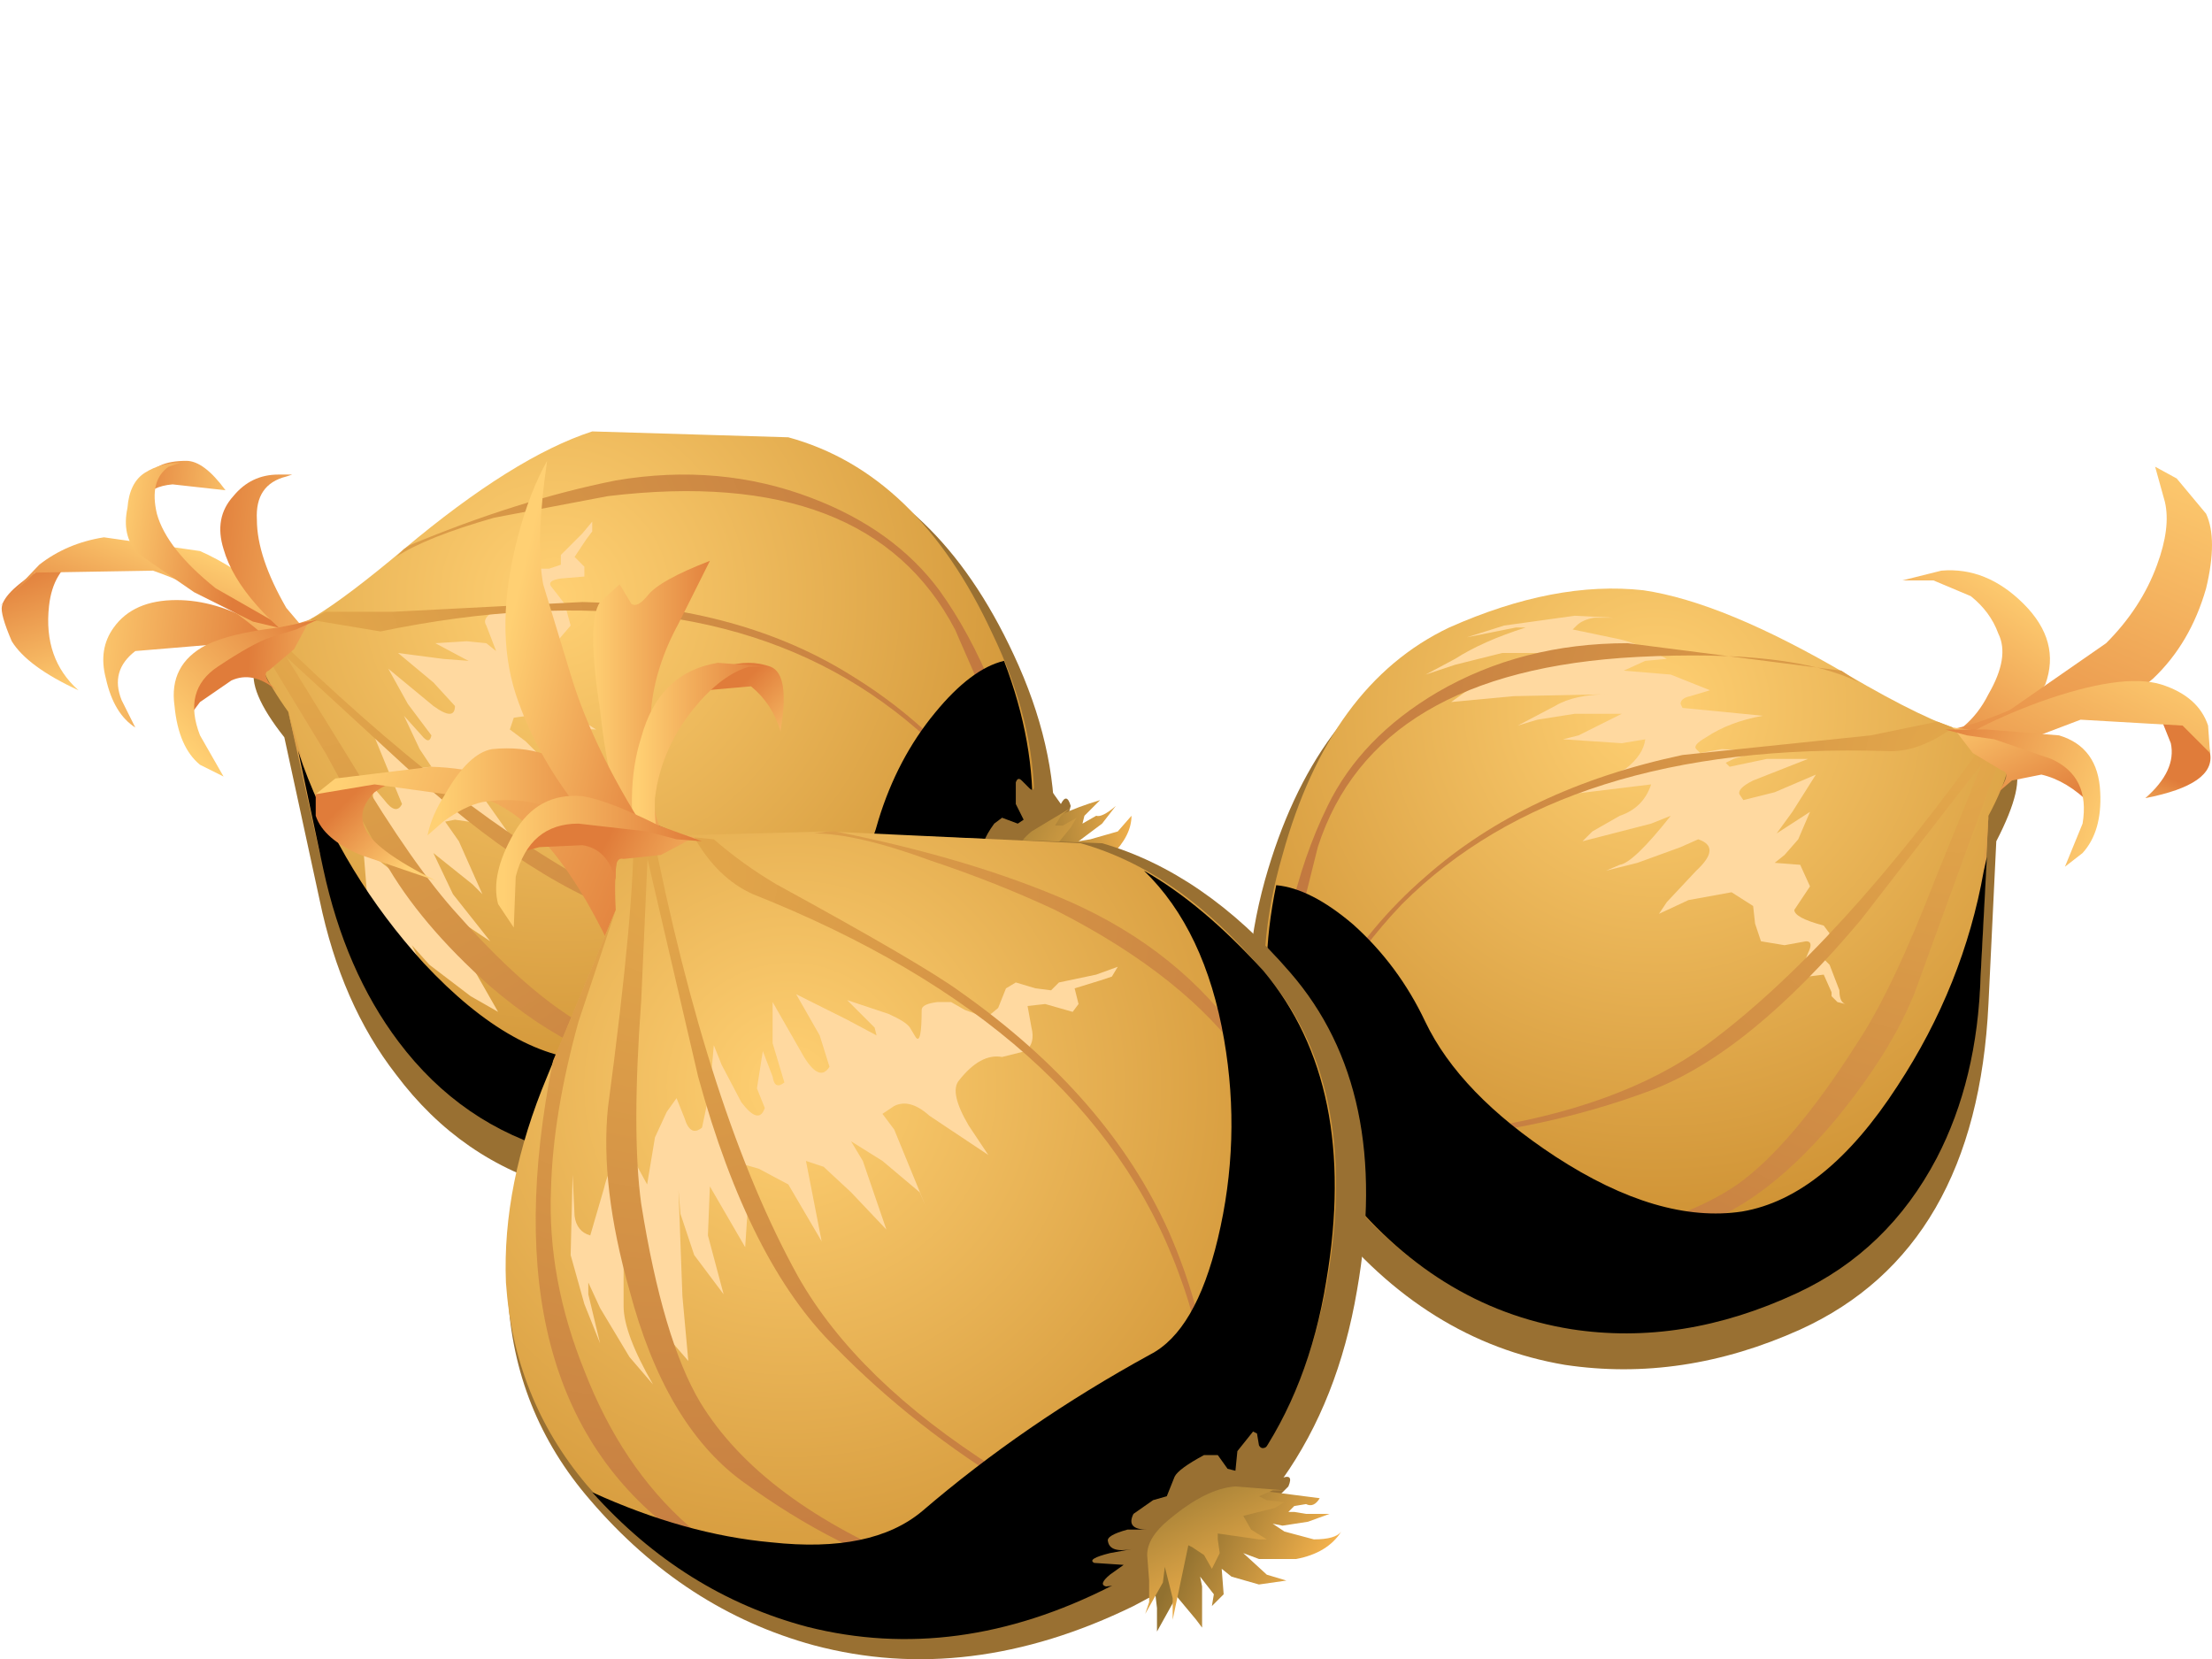 <?xml version="1.0" encoding="UTF-8" standalone="no"?>
<svg xmlns:xlink="http://www.w3.org/1999/xlink" height="42.3px" width="56.4px" xmlns="http://www.w3.org/2000/svg">
  <g transform="matrix(1.0, 0.0, 0.0, 1.0, 0.0, 0.0)">
    <use height="20.0" transform="matrix(1.0, 0.0, 0.0, 1.0, 0.0, 10.7)" width="26.9" xlink:href="#shape0"/>
    <use height="16.15" transform="matrix(0.8, 0.0, 0.0, 0.8, 7.6, 16.85)" width="23.4" xlink:href="#sprite0"/>
    <use height="23.0" transform="matrix(1.0, 0.0, 0.0, 1.0, 4.45, 11.9)" width="51.95" xlink:href="#shape2"/>
    <use height="15.2" transform="matrix(0.8, 0.0, 0.0, 0.8, 32.3, 21.85)" width="22.95" xlink:href="#sprite1"/>
    <use height="30.55" transform="matrix(1.0, 0.0, 0.0, 1.0, 8.05, 11.75)" width="45.5" xlink:href="#shape4"/>
    <use height="24.5" transform="matrix(0.8, 0.0, 0.0, 0.8, 15.1, 22.2)" width="23.65" xlink:href="#sprite2"/>
    <use height="21.3" transform="matrix(1.0, 0.0, 0.0, 1.0, 12.65, 20.3)" width="21.55" xlink:href="#shape6"/>
  </g>
  <defs>
    <g id="shape0" transform="matrix(1.0, 0.0, 0.0, 1.0, 0.0, -10.7)">
      <path d="M7.85 17.2 Q7.4 16.7 5.85 16.4 L3.45 16.6 Q2.8 17.1 3.1 17.85 L3.45 18.55 Q2.9 18.2 2.7 17.3 2.5 16.55 2.9 16.0 3.4 15.3 4.5 15.3 5.5 15.3 6.55 15.9 L8.1 16.75 Q8.35 17.8 7.85 17.2" fill="url(#gradient0)" fill-rule="evenodd" stroke="none"/>
      <path d="M3.5 14.1 L2.0 14.2 Q1.35 14.55 1.25 15.45 1.1 16.8 2.0 17.6 0.7 17.0 0.3 16.35 0.0 15.65 0.05 15.45 0.15 15.0 1.4 14.3 2.55 13.6 3.15 13.8 L3.5 14.1" fill="url(#gradient1)" fill-rule="evenodd" stroke="none"/>
      <path d="M8.05 17.65 L7.0 16.45 Q5.65 15.15 3.9 14.55 L0.9 14.6 0.0 15.45 1.0 14.4 Q1.7 13.85 2.65 13.7 L5.1 14.05 Q6.9 14.85 8.3 16.85 L8.05 17.65" fill="url(#gradient2)" fill-rule="evenodd" stroke="none"/>
      <path d="M3.7 12.7 L3.75 12.2 Q3.95 11.75 4.75 11.75 5.2 11.75 5.75 12.5 L4.4 12.35 Q3.85 12.4 3.7 12.7" fill="url(#gradient3)" fill-rule="evenodd" stroke="none"/>
      <path d="M4.3 11.9 Q3.8 12.25 4.0 13.1 4.25 14.0 5.5 15.0 L7.25 16.0 Q7.9 16.2 6.45 15.85 L4.95 15.1 3.5 14.1 Q3.1 13.65 3.25 12.95 3.3 12.3 3.7 12.05 4.1 11.8 4.6 11.8 L4.3 11.9" fill="url(#gradient4)" fill-rule="evenodd" stroke="none"/>
      <path d="M8.3 16.95 Q6.1 15.4 5.7 14.0 5.45 13.2 5.95 12.65 6.4 12.1 7.1 12.1 L7.45 12.1 7.3 12.15 Q6.5 12.35 6.55 13.25 6.55 14.2 7.3 15.5 L8.7 17.15 Q9.5 17.8 8.3 16.95" fill="url(#gradient5)" fill-rule="evenodd" stroke="none"/>
      <path d="M25.7 25.4 Q23.8 29.0 20.35 30.15 L14.3 30.3 Q11.75 29.6 10.1 27.4 8.7 25.6 8.15 22.95 L7.25 18.8 Q6.3 17.6 6.5 17.0 L6.9 16.7 7.5 16.6 Q8.5 16.15 10.3 14.6 13.25 12.1 15.3 11.45 L20.5 11.6 Q23.9 12.5 25.85 16.7 28.0 21.3 25.7 25.4" fill="#997032" fill-rule="evenodd" stroke="none"/>
      <path d="M25.3 24.6 Q23.4 28.1 20.1 29.2 17.3 30.2 14.25 29.3 11.75 28.6 10.15 26.5 8.8 24.7 8.3 22.15 L7.35 18.15 Q6.45 16.9 6.6 16.4 L6.95 16.05 Q7.45 16.4 10.3 14.0 13.1 11.65 15.1 11.0 L20.1 11.15 Q23.4 12.05 25.3 16.15 27.45 20.6 25.3 24.6" fill="url(#gradient6)" fill-rule="evenodd" stroke="none"/>
      <path d="M12.75 15.5 L13.1 15.6 13.5 15.55 Q13.7 15.45 13.5 14.75 L13.6 14.5 14.0 14.5 14.3 14.4 14.3 14.15 14.85 13.6 15.1 13.3 15.1 13.55 14.95 13.75 14.65 14.2 14.9 14.45 14.9 14.7 14.3 14.75 Q13.95 14.8 14.05 14.95 L14.4 15.4 14.55 15.95 14.25 16.3 Q13.85 16.4 13.85 17.2 13.8 17.75 15.2 18.6 14.65 18.6 13.8 18.2 L13.1 18.3 13.0 18.6 13.4 18.9 14.5 20.0 13.55 19.65 12.8 19.5 13.25 19.85 14.4 21.2 13.4 20.6 12.7 20.3 12.3 20.3 13.5 22.0 12.3 21.0 11.6 20.9 11.35 20.95 11.7 21.45 12.3 22.8 12.05 22.55 11.05 21.75 11.55 22.8 12.5 24.0 11.6 23.4 10.9 22.6 10.6 22.1 11.9 24.4 12.7 25.8 12.0 25.4 10.95 24.6 10.5 24.1 11.05 25.2 12.45 26.65 11.7 26.2 10.7 25.4 10.2 24.95 10.35 25.2 11.1 26.2 10.4 25.45 9.6 24.45 8.7 22.6 9.2 23.55 Q9.45 23.9 9.7 23.85 L9.35 22.7 9.25 21.45 9.3 21.4 9.55 21.85 10.05 22.25 9.55 21.15 9.5 20.05 9.8 20.4 Q10.1 20.8 10.25 20.5 L9.45 18.55 9.75 18.9 10.55 19.6 11.0 19.55 10.7 19.1 10.3 18.25 10.75 18.75 Q10.95 19.0 11.0 18.75 L10.4 17.95 9.9 17.05 11.05 18.0 Q11.6 18.4 11.6 18.0 L11.05 17.4 10.15 16.65 11.3 16.8 11.95 16.85 11.85 16.8 11.1 16.4 11.9 16.35 12.4 16.4 12.65 16.6 12.4 15.95 Q12.3 15.8 12.5 15.65 L12.75 15.5" fill="#ffd9a0" fill-rule="evenodd" stroke="none"/>
      <path d="M21.55 27.95 L22.75 27.4 Q19.7 29.2 16.5 29.1 11.1 28.85 8.15 21.75 L7.35 18.15 8.1 20.7 Q8.8 22.8 9.75 24.2 10.9 25.95 12.75 27.2 14.7 28.6 16.7 28.8 18.75 29.1 21.55 27.95" fill="url(#gradient7)" fill-rule="evenodd" stroke="none"/>
      <path d="M25.35 24.5 Q22.5 27.5 17.05 27.3 14.9 27.2 12.5 25.15 10.7 23.55 9.8 21.95 L8.3 19.2 6.6 16.4 6.9 16.1 9.0 19.5 Q10.55 22.1 11.7 23.35 13.7 25.6 15.3 26.35 L21.5 26.65 Q23.5 26.2 25.45 24.3 L25.35 24.5" fill="url(#gradient8)" fill-rule="evenodd" stroke="none"/>
      <path d="M25.75 23.6 L22.3 24.0 17.1 23.6 Q14.4 23.1 11.05 20.2 L6.7 16.2 6.9 16.1 Q11.7 20.8 15.5 22.75 17.9 23.95 21.65 23.85 L25.8 23.45 25.75 23.6" fill="url(#gradient9)" fill-rule="evenodd" stroke="none"/>
      <path d="M26.2 22.05 L26.1 22.3 Q24.95 19.65 22.5 17.9 17.7 14.45 9.7 16.1 L7.9 15.8 8.3 15.6 10.0 15.6 14.85 15.35 Q18.9 15.45 21.75 17.25 23.45 18.3 24.7 19.8 25.75 21.0 26.2 22.05" fill="url(#gradient10)" fill-rule="evenodd" stroke="none"/>
      <path d="M23.95 15.05 Q25.5 17.2 26.3 20.8 L26.3 21.35 25.75 19.25 24.35 16.05 Q22.15 11.85 15.5 12.65 L12.6 13.2 Q10.85 13.7 10.1 14.2 L10.3 14.0 10.45 13.9 Q13.2 12.75 15.7 12.25 18.35 11.8 20.7 12.7 22.8 13.5 23.95 15.05" fill="url(#gradient11)" fill-rule="evenodd" stroke="none"/>
    </g>
    <linearGradient gradientTransform="matrix(0.003, 3.0E-4, 3.0E-4, -0.003, 4.35, 16.95)" gradientUnits="userSpaceOnUse" id="gradient0" spreadMethod="pad" x1="-819.2" x2="819.2">
      <stop offset="0.0" stop-color="#ffd073"/>
      <stop offset="1.0" stop-color="#e07c3a"/>
    </linearGradient>
    <linearGradient gradientTransform="matrix(-7.0E-4, -0.002, -0.002, 7.0E-4, 2.05, 15.75)" gradientUnits="userSpaceOnUse" id="gradient1" spreadMethod="pad" x1="-819.2" x2="819.2">
      <stop offset="0.0" stop-color="#ffd073"/>
      <stop offset="1.0" stop-color="#e07c3a"/>
    </linearGradient>
    <linearGradient gradientTransform="matrix(-8.0E-4, 0.002, 0.002, 8.0E-4, 4.4, 15.55)" gradientUnits="userSpaceOnUse" id="gradient2" spreadMethod="pad" x1="-819.2" x2="819.2">
      <stop offset="0.0" stop-color="#ffd073"/>
      <stop offset="1.0" stop-color="#e07c3a"/>
    </linearGradient>
    <linearGradient gradientTransform="matrix(-0.002, -2.0E-4, -2.0E-4, 0.002, 4.8, 12.7)" gradientUnits="userSpaceOnUse" id="gradient3" spreadMethod="pad" x1="-819.2" x2="819.2">
      <stop offset="0.0" stop-color="#ffd073"/>
      <stop offset="1.0" stop-color="#e07c3a"/>
    </linearGradient>
    <linearGradient gradientTransform="matrix(0.002, 3.0E-4, 3.0E-4, -0.002, 4.5, 13.75)" gradientUnits="userSpaceOnUse" id="gradient4" spreadMethod="pad" x1="-819.2" x2="819.2">
      <stop offset="0.0" stop-color="#ffd073"/>
      <stop offset="1.0" stop-color="#e07c3a"/>
    </linearGradient>
    <linearGradient gradientTransform="matrix(-0.003, -3.0E-4, -3.0E-4, 0.003, 7.55, 14.6)" gradientUnits="userSpaceOnUse" id="gradient5" spreadMethod="pad" x1="-819.2" x2="819.2">
      <stop offset="0.0" stop-color="#ffd073"/>
      <stop offset="1.0" stop-color="#e07c3a"/>
    </linearGradient>
    <radialGradient cx="0" cy="0" gradientTransform="matrix(0.013, 0.014, 0.014, -0.013, 14.15, 15.2)" gradientUnits="userSpaceOnUse" id="gradient6" r="819.2" spreadMethod="pad">
      <stop offset="0.0" stop-color="#ffd073"/>
      <stop offset="1.0" stop-color="#c7882a"/>
    </radialGradient>
    <radialGradient cx="0" cy="0" gradientTransform="matrix(0.022, 0.008, 0.007, -0.022, 7.9, 16.65)" gradientUnits="userSpaceOnUse" id="gradient7" r="819.2" spreadMethod="pad">
      <stop offset="0.0" stop-color="#e3a84b"/>
      <stop offset="1.0" stop-color="#bf743f"/>
    </radialGradient>
    <radialGradient cx="0" cy="0" gradientTransform="matrix(0.022, 0.008, 0.007, -0.022, 7.9, 16.65)" gradientUnits="userSpaceOnUse" id="gradient8" r="819.2" spreadMethod="pad">
      <stop offset="0.0" stop-color="#e3a84b"/>
      <stop offset="1.0" stop-color="#bf743f"/>
    </radialGradient>
    <radialGradient cx="0" cy="0" gradientTransform="matrix(0.022, 0.008, 0.007, -0.022, 7.9, 16.65)" gradientUnits="userSpaceOnUse" id="gradient9" r="819.2" spreadMethod="pad">
      <stop offset="0.0" stop-color="#e3a84b"/>
      <stop offset="1.0" stop-color="#bf743f"/>
    </radialGradient>
    <radialGradient cx="0" cy="0" gradientTransform="matrix(0.022, 0.008, 0.007, -0.022, 7.9, 16.65)" gradientUnits="userSpaceOnUse" id="gradient10" r="819.2" spreadMethod="pad">
      <stop offset="0.0" stop-color="#e3a84b"/>
      <stop offset="1.0" stop-color="#bf743f"/>
    </radialGradient>
    <radialGradient cx="0" cy="0" gradientTransform="matrix(0.022, 0.008, 0.007, -0.022, 7.9, 16.65)" gradientUnits="userSpaceOnUse" id="gradient11" r="819.2" spreadMethod="pad">
      <stop offset="0.0" stop-color="#e3a84b"/>
      <stop offset="1.0" stop-color="#bf743f"/>
    </radialGradient>
    <g id="sprite0" transform="matrix(1.0, 0.0, 0.0, 1.0, 0.0, 0.0)">
      <use height="16.1" transform="matrix(1.0, 0.0, 0.0, 1.003, 0.0, 0.0)" width="23.4" xlink:href="#shape1"/>
    </g>
    <g id="shape1" transform="matrix(1.0, 0.0, 0.0, 1.0, 0.0, 0.0)">
      <path d="M22.5 0.0 Q24.5 5.2 22.1 9.75 19.75 14.05 15.6 15.45 12.15 16.65 8.3 15.6 5.2 14.75 3.2 12.1 1.5 9.85 0.8 6.6 L0.0 2.85 0.15 3.3 Q1.45 6.8 4.0 9.6 6.9 12.7 9.55 12.7 12.25 12.7 15.15 10.0 17.85 7.5 18.5 5.05 19.1 3.1 20.3 1.65 21.45 0.25 22.5 0.0" fill="#000000" fill-rule="evenodd" stroke="none"/>
    </g>
    <g id="shape2" transform="matrix(1.0, 0.0, 0.0, 1.0, -4.45, -11.9)">
      <path d="M7.9 15.8 L7.5 16.55 6.85 17.1 Q6.7 17.15 6.85 17.4 L7.05 17.6 Q6.45 17.1 5.9 17.35 L5.1 17.9 4.8 18.3 4.9 17.6 Q5.0 17.15 5.35 16.8 5.95 16.4 7.9 15.8" fill="url(#gradient12)" fill-rule="evenodd" stroke="none"/>
      <path d="M7.1 16.0 L8.1 15.8 7.55 16.05 6.9 16.25 Q6.45 16.4 5.55 17.0 4.65 17.6 5.1 18.75 L5.7 19.8 5.1 19.5 Q4.55 19.05 4.45 18.0 4.3 16.95 5.25 16.45 5.85 16.15 7.1 16.0" fill="url(#gradient13)" fill-rule="evenodd" stroke="none"/>
      <path d="M27.05 20.5 Q27.2 20.2 27.3 20.55 L27.15 21.1 27.15 21.8 Q27.25 22.3 26.85 22.6 L26.5 23.65 25.85 24.6 Q25.65 24.8 25.7 24.5 L25.85 24.2 25.2 24.7 25.1 24.4 25.25 24.05 24.7 24.4 Q24.5 24.4 24.85 24.0 L25.2 23.7 24.7 23.8 Q24.55 23.75 24.9 23.4 L25.25 23.05 24.75 23.0 Q24.7 22.8 24.95 22.5 L25.15 22.2 25.1 21.75 Q24.95 21.55 25.35 21.0 L25.55 20.85 25.95 21.0 26.1 20.9 25.9 20.5 25.9 19.95 Q25.95 19.8 26.05 19.9 L26.25 20.1 Q26.4 20.25 26.4 19.8 L26.6 19.5 26.8 20.15 27.05 20.5" fill="#997032" fill-rule="evenodd" stroke="none"/>
      <path d="M28.5 21.2 L28.85 20.8 Q28.85 21.3 28.35 21.8 L27.65 22.25 27.3 22.35 28.0 22.45 28.45 22.3 28.0 22.75 27.4 22.95 27.1 22.9 27.5 23.4 Q27.7 23.65 27.45 23.7 L27.3 23.5 26.85 23.35 27.5 24.25 27.3 24.2 26.65 24.0 26.75 24.95 26.5 24.55 26.45 24.45 25.9 23.85 Q25.5 23.45 25.65 22.4 25.75 21.65 26.45 21.15 26.9 20.75 28.05 20.4 L27.85 20.6 27.65 20.8 27.6 21.0 27.95 20.8 Q28.1 20.85 28.45 20.55 L28.1 21.0 27.5 21.45 27.8 21.4 28.5 21.2" fill="url(#gradient14)" fill-rule="evenodd" stroke="none"/>
      <path d="M27.3 20.6 L27.05 20.8 26.9 21.05 27.1 21.05 27.45 20.85 27.3 21.1 26.85 21.65 27.15 21.8 27.5 21.85 26.55 22.3 26.7 22.4 26.85 22.6 Q27.05 22.85 26.9 23.05 L26.6 22.9 26.2 22.9 26.45 23.5 26.9 24.45 26.55 24.05 26.05 23.6 26.2 23.9 26.3 24.7 26.2 24.45 25.55 23.6 Q25.3 23.25 25.5 22.6 25.8 21.6 26.3 21.2 L27.3 20.6" fill="url(#gradient15)" fill-rule="evenodd" stroke="none"/>
      <path d="M49.3 14.8 L48.5 14.8 49.5 14.55 Q50.65 14.45 51.6 15.4 52.55 16.35 52.15 17.45 L51.15 18.9 Q50.75 19.35 50.1 19.4 L49.5 19.45 49.15 19.0 Q50.2 18.7 50.7 17.7 51.25 16.75 50.95 16.15 50.75 15.6 50.25 15.2 L49.3 14.8" fill="url(#gradient16)" fill-rule="evenodd" stroke="none"/>
      <path d="M55.2 12.8 L54.95 11.9 55.5 12.2 56.25 13.1 Q56.55 13.75 56.25 15.0 55.85 16.4 54.9 17.3 54.0 18.1 51.3 18.8 L48.7 19.3 48.45 18.7 Q49.65 18.8 51.25 18.1 L53.7 16.4 Q54.6 15.5 55.0 14.4 55.35 13.45 55.2 12.8" fill="url(#gradient17)" fill-rule="evenodd" stroke="none"/>
      <path d="M54.4 17.85 L55.3 17.75 55.75 18.2 Q56.3 18.75 56.35 19.2 56.5 20.0 54.7 20.35 55.5 19.65 55.35 18.95 L55.05 18.2 54.4 17.85" fill="url(#gradient18)" fill-rule="evenodd" stroke="none"/>
      <path d="M49.1 19.45 Q50.1 18.6 52.0 17.9 54.1 17.15 55.1 17.45 56.05 17.75 56.3 18.5 L56.35 19.2 55.65 18.5 53.05 18.35 50.15 19.45 49.15 20.05 49.1 19.45" fill="url(#gradient19)" fill-rule="evenodd" stroke="none"/>
      <path d="M50.9 21.45 L50.7 25.6 Q50.4 31.85 45.9 33.9 42.9 35.25 39.9 34.8 36.35 34.2 33.8 31.0 30.9 27.35 32.25 22.45 33.5 18.0 36.65 16.5 39.4 15.2 41.75 15.55 43.9 15.8 47.2 17.75 49.3 19.0 50.3 19.2 L50.9 19.25 51.35 19.5 Q51.65 20.0 50.9 21.45" fill="#997032" fill-rule="evenodd" stroke="none"/>
      <path d="M50.7 20.8 L50.5 24.85 Q50.4 27.5 49.35 29.5 48.1 31.85 45.8 32.95 42.9 34.3 40.05 33.85 36.55 33.3 34.1 30.2 31.3 26.6 32.7 21.8 33.9 17.45 36.95 16.0 39.65 14.8 41.9 15.05 43.95 15.35 47.1 17.2 49.15 18.4 50.1 18.65 L50.7 18.65 51.15 18.9 Q51.45 19.4 50.7 20.8" fill="url(#gradient20)" fill-rule="evenodd" stroke="none"/>
      <path d="M42.6 17.2 L43.6 17.6 43.1 17.75 Q42.85 17.8 42.85 17.95 L42.9 18.05 44.95 18.25 Q44.1 18.4 43.5 18.8 43.15 19.0 43.25 19.1 L43.35 19.2 43.9 19.1 44.85 19.15 44.2 19.35 44.0 19.45 44.1 19.55 45.05 19.35 46.1 19.35 44.7 19.9 Q44.3 20.1 44.35 20.25 L44.45 20.4 45.25 20.2 46.3 19.75 45.7 20.7 45.3 21.25 46.15 20.7 45.85 21.4 45.5 21.8 45.25 22.0 45.9 22.05 46.15 22.6 45.75 23.2 Q45.75 23.4 46.5 23.6 L46.65 23.8 46.5 24.15 46.45 24.4 46.65 24.6 46.9 25.25 Q46.9 25.55 47.05 25.6 L46.85 25.55 46.7 25.4 46.7 25.3 46.5 24.85 46.1 24.9 Q45.85 24.95 45.9 24.8 L46.1 24.3 Q46.25 24.0 46.05 24.0 L45.5 24.1 44.9 24.0 44.75 23.55 44.7 23.1 44.15 22.75 43.05 22.95 42.3 23.3 42.5 23.0 43.25 22.2 Q43.9 21.6 43.3 21.4 L42.85 21.6 41.75 22.0 40.95 22.2 41.3 22.05 Q41.65 22.0 42.6 20.8 L42.1 21.0 40.35 21.45 40.6 21.2 41.3 20.8 Q41.9 20.6 42.1 20.0 L40.05 20.25 40.55 20.1 41.45 19.6 Q41.9 19.25 41.95 18.85 L41.35 18.95 39.85 18.85 40.25 18.75 41.35 18.2 40.15 18.2 39.2 18.35 38.7 18.5 39.65 18.0 Q40.15 17.7 41.05 17.7 L38.6 17.75 37.0 17.9 37.7 17.4 Q38.45 16.95 39.55 16.65 L38.3 16.65 37.1 16.95 36.35 17.2 37.1 16.8 Q37.8 16.35 38.9 16.0 L38.65 16.0 37.4 16.25 38.35 15.95 40.15 15.7 41.15 15.75 40.65 15.75 Q40.35 15.8 40.2 15.95 L40.1 16.05 41.3 16.3 Q41.75 16.4 42.5 16.8 L41.95 16.85 41.4 17.1 42.6 17.2" fill="#ffd9a0" fill-rule="evenodd" stroke="none"/>
      <path d="M50.5 24.45 Q48.8 31.95 43.5 33.15 40.3 33.85 36.8 32.4 L38.35 32.8 Q41.3 33.45 43.3 32.85 45.3 32.25 46.95 30.6 48.5 29.05 49.35 27.15 50.05 25.6 50.4 23.45 L50.7 20.8 50.5 24.45" fill="url(#gradient21)" fill-rule="evenodd" stroke="none"/>
      <path d="M50.85 18.7 Q51.1 18.7 51.15 18.9 L48.95 24.95 Q48.4 26.6 46.8 28.55 44.75 31.0 42.7 31.4 37.4 32.6 34.05 30.05 L33.9 29.9 Q36.25 31.45 38.2 31.55 42.1 31.7 44.3 30.2 45.7 29.2 47.35 26.6 48.25 25.25 49.35 22.4 L50.85 18.7" fill="url(#gradient22)" fill-rule="evenodd" stroke="none"/>
      <path d="M51.05 18.8 L47.45 23.45 Q44.6 26.85 42.1 27.8 39.7 28.7 36.95 29.0 L33.5 29.25 33.45 29.15 37.6 28.8 Q41.3 28.25 43.5 26.65 46.9 24.15 50.8 18.65 L51.05 18.8" fill="url(#gradient23)" fill-rule="evenodd" stroke="none"/>
      <path d="M49.8 18.55 Q48.9 19.2 48.1 19.15 39.9 18.9 35.75 23.05 33.65 25.25 32.9 28.0 L32.8 27.8 Q33.05 26.65 33.9 25.3 34.9 23.6 36.35 22.35 38.9 20.1 42.9 19.25 L47.7 18.75 49.4 18.4 49.8 18.55" fill="url(#gradient24)" fill-rule="evenodd" stroke="none"/>
      <path d="M41.75 16.75 Q35.05 17.1 33.6 21.6 L32.75 25.0 Q32.5 26.5 32.6 27.15 L32.5 26.6 Q32.6 23.1 33.85 20.55 34.7 18.8 36.65 17.65 38.8 16.4 41.5 16.4 L46.95 17.1 47.1 17.2 47.4 17.4 Q45.7 16.55 41.75 16.75" fill="url(#gradient25)" fill-rule="evenodd" stroke="none"/>
    </g>
    <linearGradient gradientTransform="matrix(-0.002, -1.0E-4, -1.0E-4, 0.002, 7.95, 17.15)" gradientUnits="userSpaceOnUse" id="gradient12" spreadMethod="pad" x1="-819.2" x2="819.2">
      <stop offset="0.0" stop-color="#ffd073"/>
      <stop offset="1.0" stop-color="#e07c3a"/>
    </linearGradient>
    <linearGradient gradientTransform="matrix(0.002, -0.002, -0.002, -0.002, 6.45, 17.45)" gradientUnits="userSpaceOnUse" id="gradient13" spreadMethod="pad" x1="-819.2" x2="819.2">
      <stop offset="0.0" stop-color="#ffd073"/>
      <stop offset="1.0" stop-color="#e07c3a"/>
    </linearGradient>
    <linearGradient gradientTransform="matrix(-0.002, 2.0E-4, 2.0E-4, 0.002, 27.8, 22.6)" gradientUnits="userSpaceOnUse" id="gradient14" spreadMethod="pad" x1="-819.2" x2="819.2">
      <stop offset="0.0" stop-color="#ffb94f"/>
      <stop offset="1.0" stop-color="#917130"/>
    </linearGradient>
    <linearGradient gradientTransform="matrix(-0.002, -0.001, -0.001, 0.002, 26.85, 22.7)" gradientUnits="userSpaceOnUse" id="gradient15" spreadMethod="pad" x1="-819.2" x2="819.2">
      <stop offset="0.0" stop-color="#ffb94f"/>
      <stop offset="1.0" stop-color="#a68137"/>
    </linearGradient>
    <linearGradient gradientTransform="matrix(-0.002, 0.003, 0.003, 0.002, 49.8, 17.1)" gradientUnits="userSpaceOnUse" id="gradient16" spreadMethod="pad" x1="-819.2" x2="819.2">
      <stop offset="0.0" stop-color="#ffd073"/>
      <stop offset="1.0" stop-color="#e07c3a"/>
    </linearGradient>
    <linearGradient gradientTransform="matrix(-0.003, 0.007, 0.007, 0.003, 52.65, 16.3)" gradientUnits="userSpaceOnUse" id="gradient17" spreadMethod="pad" x1="-819.2" x2="819.2">
      <stop offset="0.0" stop-color="#ffd073"/>
      <stop offset="1.0" stop-color="#e07c3a"/>
    </linearGradient>
    <linearGradient gradientTransform="matrix(4.0E-4, -0.001, -0.001, -4.0E-4, 54.85, 20.6)" gradientUnits="userSpaceOnUse" id="gradient18" spreadMethod="pad" x1="-819.2" x2="819.2">
      <stop offset="0.0" stop-color="#ffd073"/>
      <stop offset="1.0" stop-color="#e07c3a"/>
    </linearGradient>
    <linearGradient gradientTransform="matrix(-0.002, 0.004, 0.004, 0.002, 52.8, 19.2)" gradientUnits="userSpaceOnUse" id="gradient19" spreadMethod="pad" x1="-819.2" x2="819.2">
      <stop offset="0.0" stop-color="#ffd073"/>
      <stop offset="1.0" stop-color="#e07c3a"/>
    </linearGradient>
    <radialGradient cx="0" cy="0" gradientTransform="matrix(0.001, 0.019, 0.019, -0.001, 42.2, 18.0)" gradientUnits="userSpaceOnUse" id="gradient20" r="819.2" spreadMethod="pad">
      <stop offset="0.0" stop-color="#ffd073"/>
      <stop offset="1.0" stop-color="#c7882a"/>
    </radialGradient>
    <radialGradient cx="0" cy="0" gradientTransform="matrix(-0.02, 0.011, -0.011, -0.02, 49.9, 19.4)" gradientUnits="userSpaceOnUse" id="gradient21" r="819.2" spreadMethod="pad">
      <stop offset="0.0" stop-color="#e3a84b"/>
      <stop offset="1.0" stop-color="#bf743f"/>
    </radialGradient>
    <radialGradient cx="0" cy="0" gradientTransform="matrix(-0.02, 0.011, -0.011, -0.02, 49.9, 19.4)" gradientUnits="userSpaceOnUse" id="gradient22" r="819.2" spreadMethod="pad">
      <stop offset="0.0" stop-color="#e3a84b"/>
      <stop offset="1.0" stop-color="#bf743f"/>
    </radialGradient>
    <radialGradient cx="0" cy="0" gradientTransform="matrix(-0.02, 0.011, -0.011, -0.02, 49.9, 19.4)" gradientUnits="userSpaceOnUse" id="gradient23" r="819.2" spreadMethod="pad">
      <stop offset="0.0" stop-color="#e3a84b"/>
      <stop offset="1.0" stop-color="#bf743f"/>
    </radialGradient>
    <radialGradient cx="0" cy="0" gradientTransform="matrix(-0.02, 0.011, -0.011, -0.02, 49.9, 19.4)" gradientUnits="userSpaceOnUse" id="gradient24" r="819.2" spreadMethod="pad">
      <stop offset="0.0" stop-color="#e3a84b"/>
      <stop offset="1.0" stop-color="#bf743f"/>
    </radialGradient>
    <radialGradient cx="0" cy="0" gradientTransform="matrix(-0.02, 0.011, -0.011, -0.02, 49.9, 19.4)" gradientUnits="userSpaceOnUse" id="gradient25" r="819.2" spreadMethod="pad">
      <stop offset="0.0" stop-color="#e3a84b"/>
      <stop offset="1.0" stop-color="#bf743f"/>
    </radialGradient>
    <g id="sprite1" transform="matrix(1.0, 0.0, 0.0, 1.0, 0.0, 0.0)">
      <use height="15.2" transform="matrix(1.0, 0.0, 0.0, 1.0, 0.0, 0.0)" width="22.95" xlink:href="#shape3"/>
    </g>
    <g id="shape3" transform="matrix(1.0, 0.0, 0.0, 1.0, 0.0, 0.0)">
      <path d="M22.75 3.8 Q22.65 7.1 21.35 9.6 19.8 12.55 16.9 13.9 13.25 15.6 9.7 15.05 5.35 14.35 2.3 10.45 -0.85 6.4 0.3 0.9 1.4 1.0 2.75 2.15 4.2 3.45 5.05 5.25 6.15 7.55 9.2 9.55 12.5 11.7 15.15 11.3 17.8 10.85 20.1 7.3 22.2 4.1 22.85 0.45 L22.95 0.0 22.75 3.8" fill="#000000" fill-rule="evenodd" stroke="none"/>
    </g>
    <g id="shape4" transform="matrix(1.0, 0.0, 0.0, 1.0, -8.05, -11.75)">
      <path d="M51.3 19.9 L50.95 20.2 Q51.3 19.7 51.05 19.65 L50.3 19.2 49.8 18.55 50.9 18.7 52.45 19.15 53.05 19.8 53.3 20.5 Q52.7 19.9 52.05 19.75 L51.3 19.9" fill="url(#gradient26)" fill-rule="evenodd" stroke="none"/>
      <path d="M50.65 18.6 L52.5 18.75 Q53.5 19.05 53.55 20.2 53.6 21.2 53.1 21.75 L52.65 22.1 53.1 21.0 Q53.3 19.8 52.3 19.35 L50.85 18.85 50.15 18.75 49.6 18.6 50.65 18.6" fill="url(#gradient27)" fill-rule="evenodd" stroke="none"/>
      <path d="M32.6 25.65 L32.7 25.65 32.8 26.25 32.7 26.65 32.85 26.7 33.25 26.5 33.45 26.6 33.9 27.35 33.85 27.8 34.1 28.0 34.35 28.5 Q34.35 28.85 33.9 28.65 34.75 29.1 34.6 29.3 L34.15 29.3 Q35.0 29.8 34.7 29.85 L34.3 29.8 34.1 29.6 Q34.5 30.3 34.2 30.25 L33.75 30.0 33.5 29.8 Q33.95 30.4 33.6 30.25 33.1 30.0 32.75 29.4 L32.25 28.5 Q31.8 28.15 31.8 27.7 L31.7 27.0 31.5 26.5 Q31.5 26.15 31.7 26.4 L31.9 26.0 31.95 25.4 32.2 25.6 32.45 25.9 32.6 25.65" fill="#997032" fill-rule="evenodd" stroke="none"/>
      <path d="M32.7 29.8 L32.05 30.1 31.9 30.2 32.3 29.4 32.4 29.2 31.95 29.4 31.9 29.6 Q31.6 29.65 31.7 29.3 L32.05 28.8 Q31.6 29.0 31.1 28.8 L30.6 28.45 31.1 28.5 31.75 28.25 30.6 27.9 30.05 27.2 30.0 27.05 30.4 27.35 31.45 27.4 Q31.05 27.35 30.7 27.05 L30.3 26.65 30.55 26.8 30.9 26.9 31.2 27.0 30.9 26.65 30.75 26.6 30.7 26.45 31.35 26.6 32.4 26.95 Q33.1 27.3 33.4 28.05 33.85 29.0 33.35 29.55 L32.95 30.2 32.9 30.35 32.75 30.75 32.7 29.8" fill="url(#gradient28)" fill-rule="evenodd" stroke="none"/>
      <path d="M33.7 29.2 L33.2 30.2 33.15 30.4 33.1 29.6 33.2 29.25 32.75 29.85 32.55 30.3 32.8 29.25 32.95 28.65 32.5 28.7 32.25 28.9 32.2 28.8 32.25 28.5 32.5 28.1 31.5 27.8 31.35 27.75 31.5 27.8 31.8 27.7 32.1 27.5 31.55 27.05 31.4 26.8 31.5 26.9 31.7 27.0 31.9 26.95 31.75 26.7 31.5 26.6 32.5 26.95 Q33.1 27.3 33.55 28.25 33.9 28.8 33.7 29.2" fill="url(#gradient29)" fill-rule="evenodd" stroke="none"/>
      <path d="M10.9 19.8 Q10.1 19.8 9.55 20.2 9.1 20.65 9.3 21.1 9.5 21.65 11.1 22.45 L9.2 21.8 Q8.25 21.4 8.05 20.8 L8.05 20.25 8.5 20.05 9.85 19.8 10.9 19.8" fill="url(#gradient30)" fill-rule="evenodd" stroke="none"/>
      <path d="M15.95 21.6 L15.75 24.55 Q14.2 21.1 12.45 20.4 L9.55 20.0 8.05 20.25 8.55 19.85 11.0 19.55 Q12.6 19.6 14.05 20.4 L15.95 21.6" fill="url(#gradient31)" fill-rule="evenodd" stroke="none"/>
      <path d="M18.1 21.75 Q18.7 22.2 17.65 22.1 16.65 22.0 16.1 21.25 15.55 20.4 15.3 18.1 14.95 15.85 15.3 15.35 L15.8 14.9 15.95 15.15 16.1 15.4 Q16.25 15.5 16.5 15.2 16.8 14.8 18.1 14.3 L17.3 15.9 Q16.7 17.0 16.6 18.1 L16.65 20.25 Q16.7 21.2 17.1 21.3 L18.1 21.75" fill="url(#gradient32)" fill-rule="evenodd" stroke="none"/>
      <path d="M15.0 21.2 Q13.9 20.2 12.3 20.45 11.85 20.55 11.3 20.95 L10.9 21.3 Q11.0 20.8 11.35 20.25 11.95 19.2 12.55 19.1 14.0 18.95 15.15 19.95 L16.1 21.0 16.4 21.6 Q16.5 21.9 15.7 23.0 15.95 22.1 15.0 21.2" fill="url(#gradient33)" fill-rule="evenodd" stroke="none"/>
      <path d="M17.35 17.75 Q17.65 17.15 18.5 17.0 19.1 16.8 19.65 17.0 20.15 17.2 19.9 18.65 19.7 17.95 19.15 17.5 L18.0 17.6 17.35 17.75" fill="url(#gradient34)" fill-rule="evenodd" stroke="none"/>
      <path d="M18.3 16.9 L19.65 17.0 19.1 17.0 Q18.4 17.2 17.7 18.05 16.85 19.1 16.7 20.35 16.65 21.55 17.15 22.15 17.9 22.95 16.3 22.1 15.9 20.2 16.35 18.8 16.8 17.15 18.3 16.9" fill="url(#gradient35)" fill-rule="evenodd" stroke="none"/>
      <path d="M16.7 21.55 L16.8 23.1 Q16.35 23.2 16.1 22.4 L14.9 20.8 Q13.7 19.35 13.15 17.7 12.6 16.0 13.2 13.7 13.5 12.55 13.95 11.75 13.65 13.8 13.85 14.9 L14.55 17.2 Q15.15 19.2 16.7 21.55" fill="url(#gradient36)" fill-rule="evenodd" stroke="none"/>
      <path d="M32.9 24.8 Q35.5 27.8 34.6 32.9 33.65 38.5 28.9 40.95 24.7 43.0 20.75 41.95 17.45 41.05 15.05 38.25 13.1 36.0 12.95 33.0 12.85 30.4 14.0 27.6 L15.8 23.25 Q15.7 21.5 16.25 21.1 L16.8 21.05 17.5 21.35 21.4 21.25 28.1 21.5 Q30.7 22.25 32.9 24.8" fill="#997032" fill-rule="evenodd" stroke="none"/>
      <path d="M27.55 21.5 Q30.05 22.2 32.2 24.75 34.7 27.6 33.85 32.6 32.9 38.1 28.3 40.45 24.3 42.45 20.5 41.4 17.3 40.55 14.95 37.85 13.1 35.65 12.9 32.7 12.8 30.2 13.95 27.45 L15.7 23.2 Q15.6 21.45 16.1 21.1 L16.7 21.05 17.3 21.3 21.1 21.2 27.55 21.5" fill="url(#gradient37)" fill-rule="evenodd" stroke="none"/>
      <path d="M23.9 25.55 L24.25 25.55 24.6 25.75 25.15 25.95 25.45 25.7 25.65 25.2 25.9 25.05 26.4 25.2 26.8 25.25 27.0 25.05 27.95 24.85 28.5 24.65 28.35 24.9 28.05 25.0 27.4 25.2 27.5 25.6 27.35 25.8 26.65 25.6 26.2 25.65 26.3 26.2 Q26.4 26.6 26.15 26.8 L25.55 26.95 Q25.0 26.85 24.45 27.55 24.2 27.85 24.7 28.7 L25.2 29.45 23.7 28.45 Q23.2 28.0 22.8 28.2 L22.5 28.4 22.8 28.8 23.6 30.75 23.45 30.4 22.5 29.6 21.7 29.1 22.0 29.6 22.6 31.35 21.7 30.4 21.0 29.75 20.55 29.6 20.95 31.65 20.1 30.2 19.35 29.8 19.0 29.7 19.1 30.3 19.0 31.8 18.1 30.25 18.05 31.5 18.45 33.0 17.7 32.0 17.35 30.95 17.3 30.35 17.4 33.05 17.55 34.7 16.9 33.95 16.15 32.75 15.9 32.1 15.9 33.3 Q15.9 34.0 16.65 35.3 L16.05 34.6 15.3 33.35 15.0 32.7 15.0 33.0 15.3 34.25 14.9 33.25 14.55 32.0 14.6 29.95 14.65 31.0 Q14.7 31.4 15.05 31.5 L15.4 30.3 Q15.5 29.85 15.75 29.55 L16.1 29.15 16.15 29.1 16.2 29.65 16.5 30.2 16.7 29.0 17.0 28.35 17.25 28.0 17.45 28.5 Q17.6 29.0 17.9 28.75 L18.1 27.8 18.2 26.65 18.4 27.15 18.9 28.1 Q19.35 28.7 19.5 28.25 L19.3 27.75 19.45 26.8 19.7 27.45 Q19.75 27.8 20.0 27.6 L19.7 26.6 19.7 25.55 20.5 26.95 Q20.9 27.6 21.15 27.2 L20.9 26.4 20.3 25.35 21.6 26.0 22.35 26.4 22.3 26.2 21.6 25.5 22.65 25.85 Q23.1 26.05 23.2 26.2 L23.35 26.45 Q23.5 26.65 23.5 25.75 23.5 25.6 23.9 25.55" fill="#ffd9a0" fill-rule="evenodd" stroke="none"/>
      <path d="M14.1 27.05 L15.7 23.2 14.75 26.05 Q14.1 28.4 14.05 30.3 13.95 32.6 14.9 34.95 15.85 37.4 17.55 38.9 19.35 40.5 22.7 41.2 L24.15 41.45 Q20.15 41.2 17.25 39.1 12.4 35.5 14.1 27.05" fill="url(#gradient38)" fill-rule="evenodd" stroke="none"/>
      <path d="M16.55 21.0 L16.35 25.5 Q16.1 28.9 16.35 30.7 16.9 34.15 17.85 35.75 19.4 38.3 23.5 39.95 L28.7 40.25 28.5 40.35 Q23.9 41.4 18.9 37.75 16.95 36.3 16.05 32.9 15.3 30.25 15.5 28.25 16.2 23.0 16.15 21.1 L16.55 21.0" fill="url(#gradient39)" fill-rule="evenodd" stroke="none"/>
      <path d="M16.3 21.0 L16.6 21.0 Q18.05 28.4 20.35 32.55 21.85 35.2 25.4 37.45 L29.55 39.7 29.45 39.8 25.95 38.0 Q23.3 36.4 21.3 34.35 19.1 32.2 17.8 27.45 L16.3 21.0" fill="url(#gradient40)" fill-rule="evenodd" stroke="none"/>
      <path d="M19.8 22.55 Q23.55 24.6 24.5 25.3 28.25 27.95 29.8 31.4 30.7 33.45 30.9 35.6 31.1 37.4 30.85 38.6 L30.65 38.8 Q31.2 35.5 30.05 32.45 27.75 26.2 19.2 22.8 18.3 22.4 17.7 21.35 L18.2 21.4 Q18.95 22.05 19.8 22.55" fill="url(#gradient41)" fill-rule="evenodd" stroke="none"/>
      <path d="M31.75 37.55 L31.35 38.0 Q31.8 37.4 32.25 35.8 L33.0 31.95 Q33.6 26.6 26.9 23.2 25.4 22.5 23.75 21.95 21.85 21.25 20.75 21.25 L21.1 21.2 21.3 21.2 Q24.8 21.9 27.3 23.0 30.1 24.25 31.7 26.55 33.2 28.6 33.25 30.8 33.3 33.8 31.75 37.55" fill="url(#gradient42)" fill-rule="evenodd" stroke="none"/>
    </g>
    <linearGradient gradientTransform="matrix(9.0E-4, 0.002, -0.002, 0.001, 49.95, 19.9)" gradientUnits="userSpaceOnUse" id="gradient26" spreadMethod="pad" x1="-819.2" x2="819.2">
      <stop offset="0.0" stop-color="#ffd073"/>
      <stop offset="1.0" stop-color="#e07c3a"/>
    </linearGradient>
    <linearGradient gradientTransform="matrix(-0.003, -0.001, 0.001, -0.003, 51.5, 19.95)" gradientUnits="userSpaceOnUse" id="gradient27" spreadMethod="pad" x1="-819.2" x2="819.2">
      <stop offset="0.0" stop-color="#ffd073"/>
      <stop offset="1.0" stop-color="#e07c3a"/>
    </linearGradient>
    <linearGradient gradientTransform="matrix(0.001, 0.002, -0.002, 0.001, 31.3, 28.6)" gradientUnits="userSpaceOnUse" id="gradient28" spreadMethod="pad" x1="-819.2" x2="819.2">
      <stop offset="0.0" stop-color="#ffb94f"/>
      <stop offset="1.0" stop-color="#917130"/>
    </linearGradient>
    <linearGradient gradientTransform="matrix(1.0E-4, 0.002, -0.002, 1.0E-4, 32.3, 28.55)" gradientUnits="userSpaceOnUse" id="gradient29" spreadMethod="pad" x1="-819.2" x2="819.2">
      <stop offset="0.0" stop-color="#ffb94f"/>
      <stop offset="1.0" stop-color="#a68137"/>
    </linearGradient>
    <linearGradient gradientTransform="matrix(-0.001, -0.001, -0.001, 0.001, 10.1, 20.8)" gradientUnits="userSpaceOnUse" id="gradient30" spreadMethod="pad" x1="-819.2" x2="819.2">
      <stop offset="0.0" stop-color="#ffd073"/>
      <stop offset="1.0" stop-color="#e07c3a"/>
    </linearGradient>
    <linearGradient gradientTransform="matrix(0.005, 0.002, 0.002, -0.005, 12.85, 21.45)" gradientUnits="userSpaceOnUse" id="gradient31" spreadMethod="pad" x1="-819.2" x2="819.2">
      <stop offset="0.0" stop-color="#ffd073"/>
      <stop offset="1.0" stop-color="#e07c3a"/>
    </linearGradient>
    <linearGradient gradientTransform="matrix(0.002, 0.0, 0.0, -0.002, 16.7, 18.2)" gradientUnits="userSpaceOnUse" id="gradient32" spreadMethod="pad" x1="-819.2" x2="819.2">
      <stop offset="0.0" stop-color="#ffd073"/>
      <stop offset="1.0" stop-color="#e07c3a"/>
    </linearGradient>
    <linearGradient gradientTransform="matrix(0.003, 0.0, 0.0, -0.003, 13.65, 21.05)" gradientUnits="userSpaceOnUse" id="gradient33" spreadMethod="pad" x1="-819.2" x2="819.2">
      <stop offset="0.0" stop-color="#ffd073"/>
      <stop offset="1.0" stop-color="#e07c3a"/>
    </linearGradient>
    <linearGradient gradientTransform="matrix(-0.001, -0.001, -0.001, 0.001, 19.5, 18.5)" gradientUnits="userSpaceOnUse" id="gradient34" spreadMethod="pad" x1="-819.2" x2="819.2">
      <stop offset="0.0" stop-color="#ffd073"/>
      <stop offset="1.0" stop-color="#e07c3a"/>
    </linearGradient>
    <linearGradient gradientTransform="matrix(0.002, 0.0, 0.0, -0.002, 17.9, 19.65)" gradientUnits="userSpaceOnUse" id="gradient35" spreadMethod="pad" x1="-819.2" x2="819.2">
      <stop offset="0.0" stop-color="#ffd073"/>
      <stop offset="1.0" stop-color="#e07c3a"/>
    </linearGradient>
    <linearGradient gradientTransform="matrix(0.003, 7.0E-4, 7.0E-4, -0.003, 15.25, 17.4)" gradientUnits="userSpaceOnUse" id="gradient36" spreadMethod="pad" x1="-819.2" x2="819.2">
      <stop offset="0.0" stop-color="#ffd073"/>
      <stop offset="1.0" stop-color="#e07c3a"/>
    </linearGradient>
    <radialGradient cx="0" cy="0" gradientTransform="matrix(0.014, 0.015, -0.015, 0.014, 20.15, 27.7)" gradientUnits="userSpaceOnUse" id="gradient37" r="819.2" spreadMethod="pad">
      <stop offset="0.0" stop-color="#ffd073"/>
      <stop offset="1.0" stop-color="#c7882a"/>
    </radialGradient>
    <radialGradient cx="0" cy="0" gradientTransform="matrix(0.016, 0.021, 0.021, -0.016, 17.15, 22.2)" gradientUnits="userSpaceOnUse" id="gradient38" r="819.2" spreadMethod="pad">
      <stop offset="0.0" stop-color="#e3a84b"/>
      <stop offset="1.0" stop-color="#bf743f"/>
    </radialGradient>
    <radialGradient cx="0" cy="0" gradientTransform="matrix(0.016, 0.021, 0.021, -0.016, 17.15, 22.2)" gradientUnits="userSpaceOnUse" id="gradient39" r="819.2" spreadMethod="pad">
      <stop offset="0.0" stop-color="#e3a84b"/>
      <stop offset="1.0" stop-color="#bf743f"/>
    </radialGradient>
    <radialGradient cx="0" cy="0" gradientTransform="matrix(0.016, 0.021, 0.021, -0.016, 17.15, 22.2)" gradientUnits="userSpaceOnUse" id="gradient40" r="819.2" spreadMethod="pad">
      <stop offset="0.0" stop-color="#e3a84b"/>
      <stop offset="1.0" stop-color="#bf743f"/>
    </radialGradient>
    <radialGradient cx="0" cy="0" gradientTransform="matrix(0.016, 0.021, 0.021, -0.016, 17.15, 22.2)" gradientUnits="userSpaceOnUse" id="gradient41" r="819.2" spreadMethod="pad">
      <stop offset="0.0" stop-color="#e3a84b"/>
      <stop offset="1.0" stop-color="#bf743f"/>
    </radialGradient>
    <radialGradient cx="0" cy="0" gradientTransform="matrix(0.016, 0.021, 0.021, -0.016, 17.15, 22.2)" gradientUnits="userSpaceOnUse" id="gradient42" r="819.2" spreadMethod="pad">
      <stop offset="0.0" stop-color="#e3a84b"/>
      <stop offset="1.0" stop-color="#bf743f"/>
    </radialGradient>
    <g id="sprite2" transform="matrix(1.0, 0.0, 0.0, 1.0, 0.0, 0.0)">
      <use height="24.55" transform="matrix(1.002, 0.0, 0.0, 0.998, 0.0, 0.0)" width="23.6" xlink:href="#shape5"/>
    </g>
    <g id="shape5" transform="matrix(1.0, 0.0, 0.0, 1.0, 0.0, 0.0)">
      <path d="M21.35 3.2 Q24.4 6.85 23.35 13.1 22.25 19.9 16.5 22.85 11.6 25.35 6.85 24.15 2.9 23.1 0.0 19.85 2.95 21.2 5.7 21.45 8.9 21.8 10.5 20.45 13.75 17.65 17.75 15.45 19.2 14.7 19.9 11.75 20.65 8.6 20.1 5.4 19.5 1.9 17.55 0.0 19.4 1.05 21.35 3.2" fill="#000000" fill-rule="evenodd" stroke="none"/>
    </g>
    <g id="shape6" transform="matrix(1.0, 0.0, 0.0, 1.0, -12.65, -20.3)">
      <path d="M17.7 21.35 L16.85 21.8 15.9 21.9 Q15.7 21.85 15.7 22.2 L15.7 22.45 Q15.5 21.65 14.85 21.55 L13.75 21.6 13.2 21.75 13.7 21.2 Q14.15 20.8 14.7 20.75 L17.7 21.35" fill="url(#gradient43)" fill-rule="evenodd" stroke="none"/>
      <path d="M16.8 21.05 L17.9 21.45 17.25 21.4 16.5 21.2 14.75 21.0 Q13.5 21.0 13.15 22.35 L13.1 23.65 12.7 23.05 Q12.5 22.3 13.1 21.25 13.7 20.2 14.85 20.3 15.5 20.4 16.8 21.05" fill="url(#gradient44)" fill-rule="evenodd" stroke="none"/>
      <path d="M32.65 37.7 Q33.0 37.55 32.85 37.9 L32.35 38.4 31.9 39.0 Q31.75 39.4 31.1 39.6 30.85 39.6 30.1 40.3 29.5 40.8 28.85 40.8 28.55 40.8 28.85 40.6 L29.15 40.35 28.2 40.45 Q28.0 40.4 28.3 40.15 L28.65 39.9 27.9 39.85 Q27.7 39.75 28.3 39.6 L28.85 39.5 Q28.3 39.6 28.25 39.3 28.2 39.15 28.75 39.0 L29.25 39.0 Q28.7 39.0 28.9 38.6 L29.4 38.25 29.75 38.15 29.95 37.65 Q30.05 37.45 30.7 37.1 L31.05 37.1 31.3 37.45 31.5 37.5 31.55 37.0 31.95 36.5 32.05 36.55 32.1 36.85 Q32.2 37.05 32.5 36.7 32.8 36.3 32.9 36.55 L32.65 37.25 Q32.45 37.8 32.65 37.7" fill="#997032" fill-rule="evenodd" stroke="none"/>
      <path d="M33.3 38.35 L33.0 38.4 32.85 38.55 33.0 38.55 33.3 38.6 33.9 38.6 33.35 38.8 32.7 38.9 32.45 38.85 32.75 39.05 33.5 39.25 Q34.05 39.25 34.2 39.05 33.85 39.6 33.05 39.75 L32.1 39.75 31.7 39.6 32.3 40.15 32.8 40.3 32.1 40.4 31.4 40.2 31.15 40.0 31.2 40.65 30.9 40.95 30.95 40.65 30.6 40.2 30.65 40.45 30.65 41.5 30.5 41.3 30.0 40.7 29.5 41.6 29.5 41.15 29.5 41.0 29.4 40.15 Q29.25 39.4 30.1 38.6 30.75 37.95 31.7 37.95 L33.65 38.2 Q33.5 38.45 33.3 38.35" fill="url(#gradient45)" fill-rule="evenodd" stroke="none"/>
      <path d="M32.75 38.0 L32.45 38.0 32.1 38.15 32.3 38.25 32.75 38.3 32.5 38.45 31.7 38.65 31.9 39.0 32.3 39.25 32.1 39.25 31.05 39.1 31.05 39.25 31.1 39.6 30.9 40.0 30.7 39.65 30.4 39.45 30.3 39.4 29.9 41.3 29.9 40.75 29.7 39.95 29.65 40.35 29.2 41.15 29.3 40.85 29.3 40.3 29.25 39.65 Q29.25 39.2 29.8 38.75 30.75 37.95 31.5 37.9 L32.75 38.0" fill="url(#gradient46)" fill-rule="evenodd" stroke="none"/>
    </g>
    <linearGradient gradientTransform="matrix(-0.002, -0.001, -0.001, 0.002, 16.9, 22.65)" gradientUnits="userSpaceOnUse" id="gradient43" spreadMethod="pad" x1="-819.2" x2="819.2">
      <stop offset="0.0" stop-color="#ffd073"/>
      <stop offset="1.0" stop-color="#e07c3a"/>
    </linearGradient>
    <linearGradient gradientTransform="matrix(0.003, 0.0, 0.0, -0.003, 15.3, 22.0)" gradientUnits="userSpaceOnUse" id="gradient44" spreadMethod="pad" x1="-819.2" x2="819.2">
      <stop offset="0.0" stop-color="#ffd073"/>
      <stop offset="1.0" stop-color="#e07c3a"/>
    </linearGradient>
    <linearGradient gradientTransform="matrix(-0.002, -0.001, -0.001, 0.002, 31.95, 40.15)" gradientUnits="userSpaceOnUse" id="gradient45" spreadMethod="pad" x1="-819.2" x2="819.2">
      <stop offset="0.0" stop-color="#ffb94f"/>
      <stop offset="1.0" stop-color="#917130"/>
    </linearGradient>
    <linearGradient gradientTransform="matrix(-0.001, -0.002, -0.002, 0.001, 31.05, 39.6)" gradientUnits="userSpaceOnUse" id="gradient46" spreadMethod="pad" x1="-819.2" x2="819.2">
      <stop offset="0.0" stop-color="#ffb94f"/>
      <stop offset="1.0" stop-color="#a68137"/>
    </linearGradient>
  </defs>
</svg>
